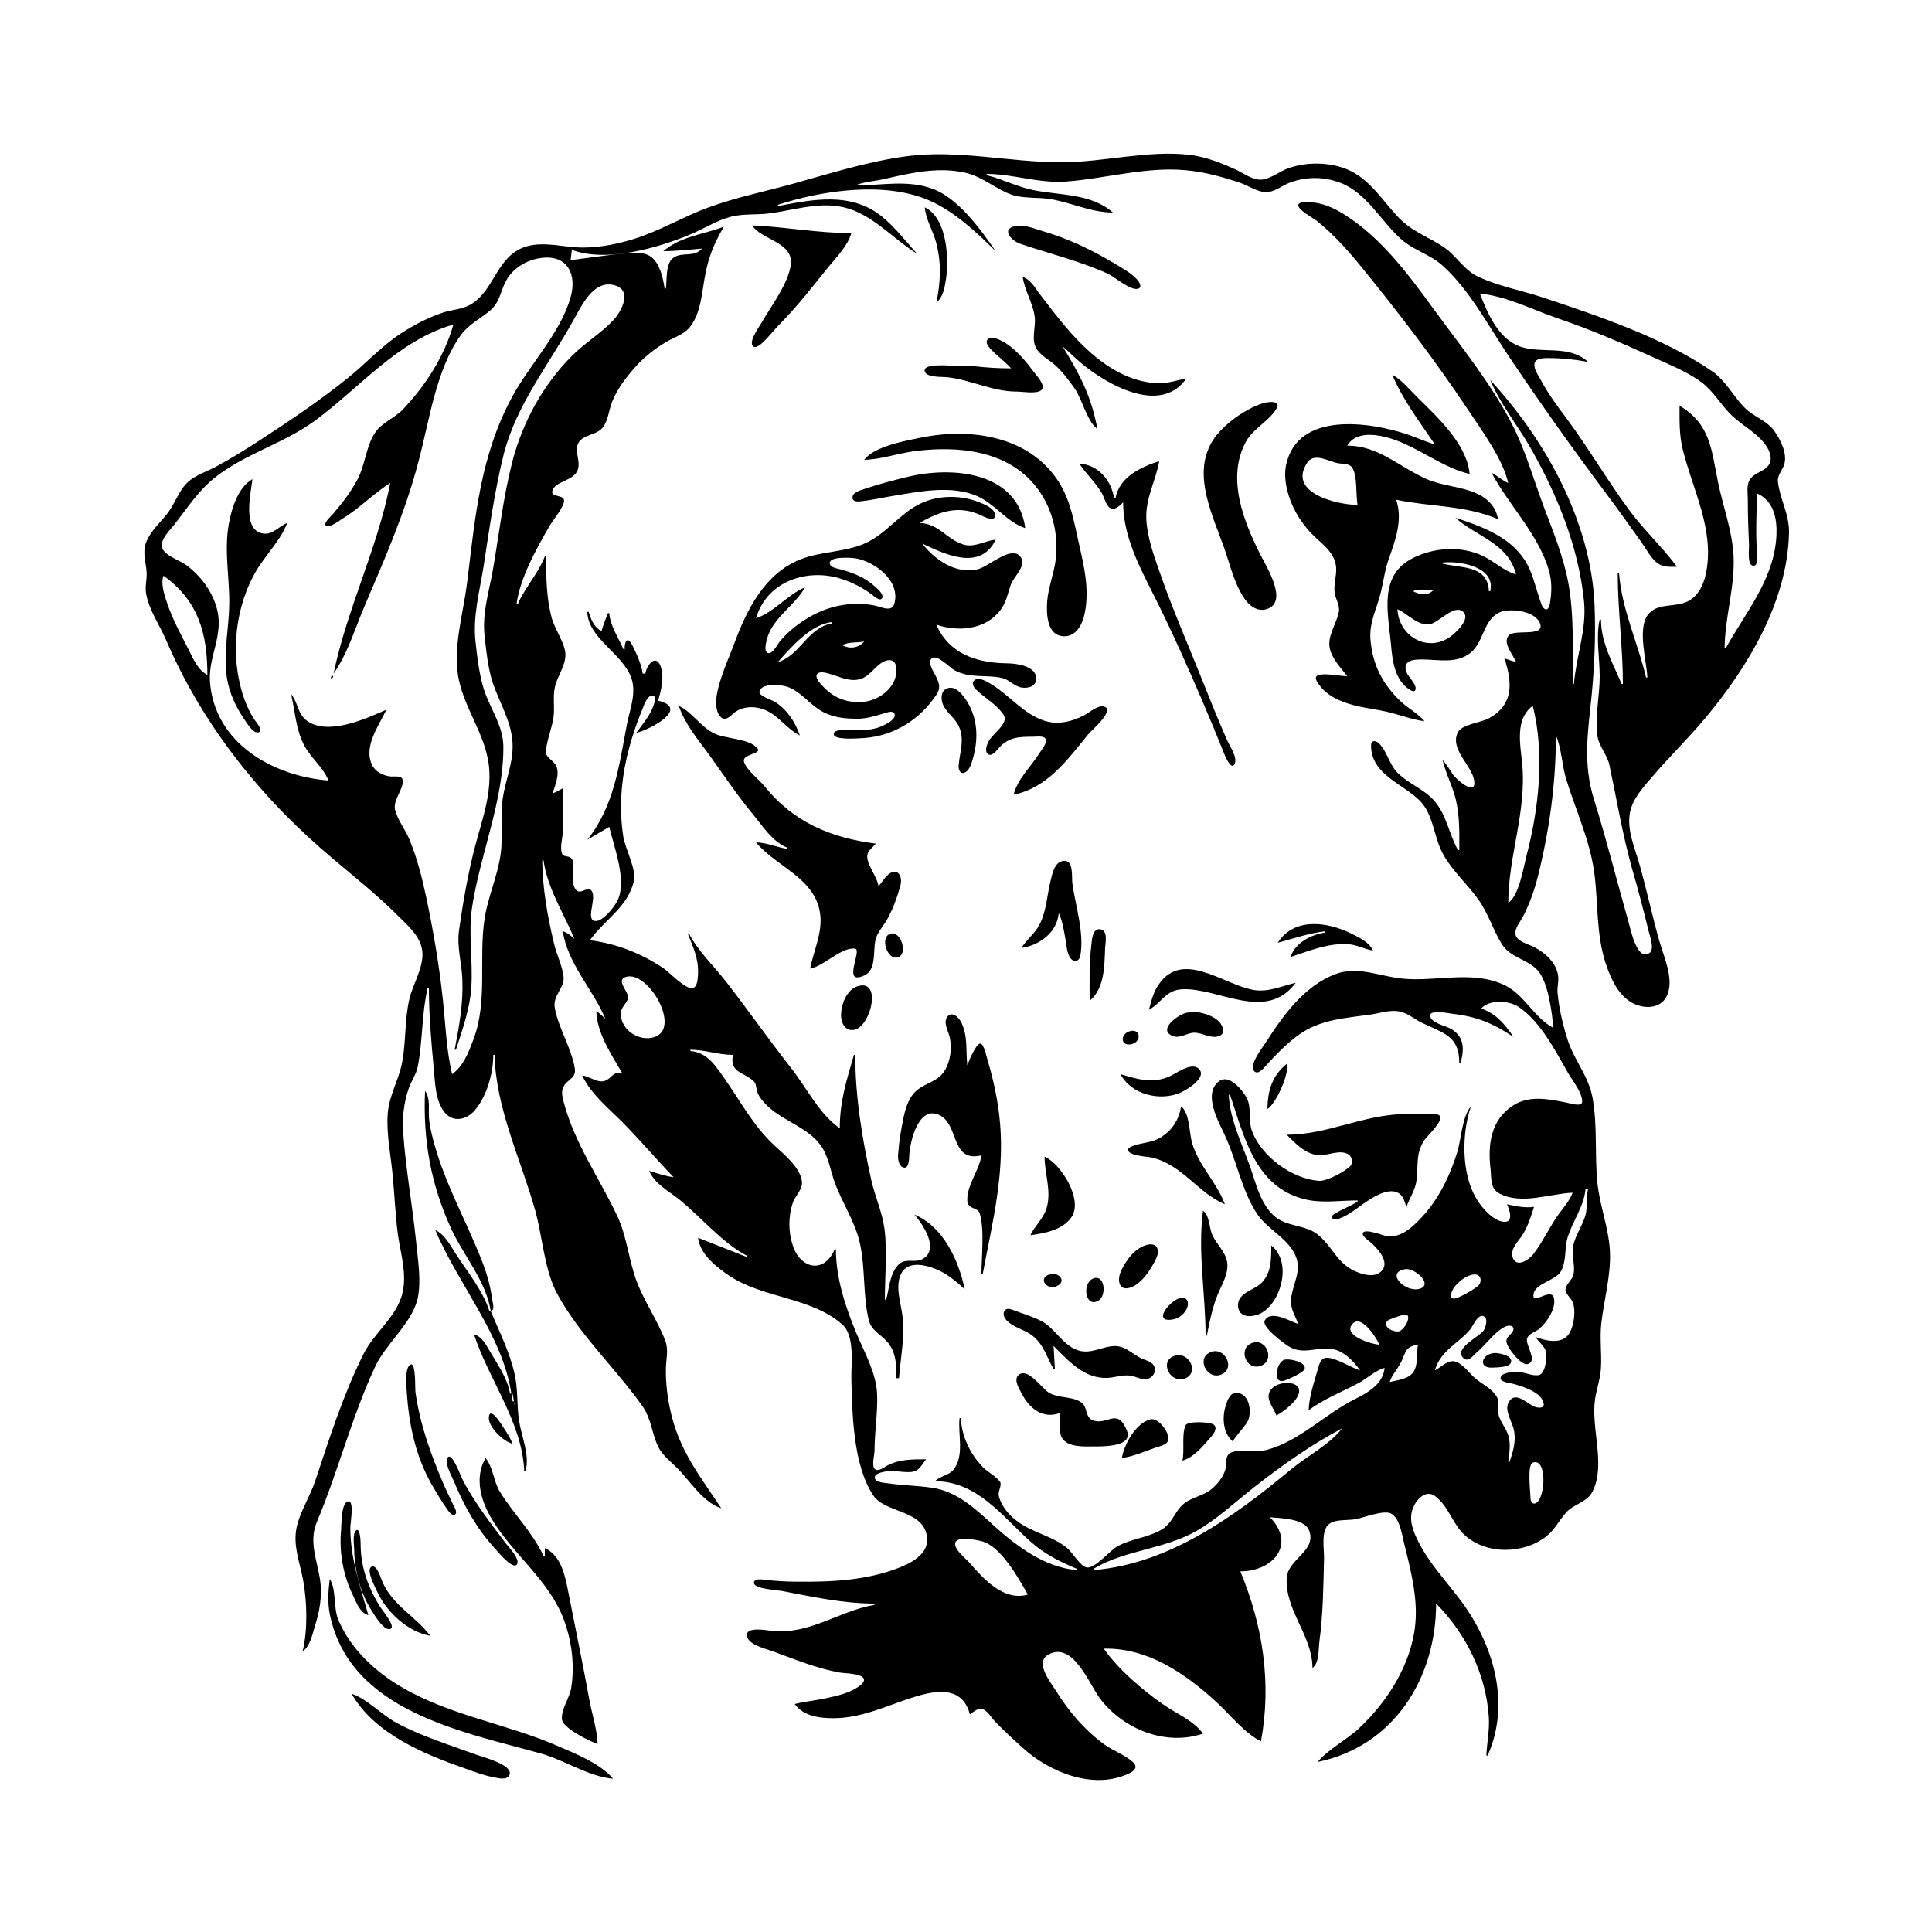 <?xml version="1.0" encoding="UTF-8"?>
<svg xmlns="http://www.w3.org/2000/svg" xmlns:xlink="http://www.w3.org/1999/xlink" width="1500pt" height="1500pt" viewBox="0 0 1500 1500" version="1.1">
<g id="surface1">
<path style=" stroke:none;fill-rule:nonzero;fill:rgb(0%,0%,0%);fill-opacity:1;" d="M 235 1282 C 240.805 1278.488 242.68 1268.191 244.656 1262 C 248.223 1250.82 250.25 1238.719 248.57 1227 C 246.418 1212 239.605 1197 245.875 1182 C 262.578 1142.301 273 1100.273 291.309 1061 C 299.656 1043 320.781 1026.52 324.531 1007 C 327 993.641 324.508 978.367 323.168 965 C 320.297 936.266 315 907.816 313 879 C 312.301 867.473 313.527 856 317.344 845 C 319.383 839.172 323.207 834.102 324.379 828 C 328.266 807.785 327.32 787.414 332 767 L 333 767 C 333 788.074 334.828 809.043 336.828 830 C 337.848 840.645 337.883 852.672 343.969 862 C 350.383 871.82 361.672 870.219 368.672 862 C 378 851 382.961 833.309 383 819 L 384 819 C 384.859 860.594 404.605 900.539 415.574 940 C 421.266 960.469 422.637 986.371 432.863 1005 C 450.305 1036.758 477.367 1061.723 498.289 1091 C 505.969 1101.746 505.691 1112 510.922 1123 C 514 1129.715 520.863 1134.805 525.996 1140 C 535.891 1150.012 546 1166.566 560 1171 C 543 1145.359 527.246 1126 520.426 1095 C 518.18 1084.812 516.809 1073.43 517 1063 C 517 1055.535 519.297 1048.289 516.531 1041 C 510.387 1024.781 499.996 1010.352 494 994 C 488 977.605 486.715 960 479.219 944 C 465.477 915 446.648 888.422 438 857 C 437 853 435.305 848.137 437.32 844.016 C 440.547 837.422 447.73 837.672 446.191 829 C 443.332 813 433.953 799 430.809 783 C 428.77 772.648 438.73 767.066 437.516 758 C 436.363 749.387 432.25 741.398 430.234 733 C 425.168 712 421.18 689.746 421 668 L 422 668 C 424.891 689.449 437.812 709.312 446 729 C 443 726.305 440.727 724.266 437 723 C 440.309 747.559 460.648 768.539 470 791 C 467.746 788.793 465.574 786.809 463 785 C 463.352 802.031 474.668 818.727 483 833 C 475.363 831.43 474.543 838.664 467.996 839.496 C 462.73 840.168 457.312 835.543 452 835 C 458.777 849.328 471.984 860 483 871 C 496.84 885 509.473 900 523 914 C 516.527 913.129 510.211 911 504 909 C 508.195 919 518.891 924.547 527 931.004 C 544 944.605 560.684 965 580 975 L 580 976 L 542 961 C 543.305 973.656 556.176 983.695 566 990.328 C 592.418 1008.16 629.906 1007 653.957 1028.324 C 663.926 1037.184 660.715 1058.797 661 1071 C 661.68 1098.137 662.41 1137.539 677.969 1161 C 687.469 1175.301 718.906 1172 719.852 1195 C 720.336 1206.816 707.297 1213.59 698 1217.188 C 673 1227 645.43 1228.312 619 1228 C 610.527 1228 601.41 1227.473 593 1226.426 C 590.957 1226.172 585.277 1225.422 585.348 1229 C 585.441 1233.602 603.43 1234.512 607 1235.195 C 630.574 1239.715 654.926 1245 679 1245 L 679 1246 C 651 1250.805 628.91 1269.367 599 1266.164 C 595.363 1265.777 578.934 1262.57 579.922 1270.043 C 580.848 1277.051 594.613 1280.082 600 1282.055 C 617 1288.27 634 1295.344 652 1298.574 C 655.77 1299.258 669.176 1299.168 670.652 1303.43 C 671.711 1306.48 667 1309.266 665 1310.52 C 657.914 1315 649 1316.805 641 1318.574 C 633 1320.332 624.895 1321 617 1323 C 623.98 1332.453 636 1334 647 1334 C 670.688 1334.004 690.758 1323 713 1316.578 C 730 1311.695 747.664 1310.602 753 1331 C 755.492 1329.457 758.844 1326.18 762 1326.742 C 766.215 1327.492 769.391 1333.102 772 1336 C 779 1343.426 786.512 1350.18 794 1357 C 814.945 1376.078 849.527 1390.141 876.996 1376.672 C 880.766 1374.824 883.562 1372.031 879.832 1368.391 C 873.656 1362.359 863.969 1359.32 857 1354.105 C 841.949 1343 829.988 1329 820 1313 C 815.688 1306.035 802.914 1290.719 814 1284.57 C 833.352 1274 845.73 1308 854.234 1319 C 872.281 1342.594 905 1355.816 934 1346 C 926.559 1335.656 913.215 1330.461 903 1323.277 C 886.43 1311.629 868.707 1296.621 857 1280 C 891 1279.242 919.82 1299 944 1321.086 C 954.926 1331.133 965.738 1345.156 979 1352 C 987.41 1306.699 980.445 1262 963 1220 C 988.41 1220 1006.516 1199.008 986 1178 C 994.395 1178.688 1012.637 1179.07 1016.27 1188 C 1022.785 1204.039 999.883 1210.367 999 1225 C 997.586 1250.387 1018.984 1269.801 1019 1295 C 1024.383 1291.215 1023.598 1280.059 1024.426 1274 C 1027.246 1253.27 1027.473 1231 1027.984 1210 C 1028.168 1202.59 1025.234 1188 1032.227 1183 C 1036.906 1179.473 1046.363 1180.531 1052 1179.586 C 1058.512 1178.492 1074 1172.152 1079.895 1175.066 C 1086.609 1178.43 1088.293 1190.512 1089.871 1197 C 1094.898 1217.703 1100.91 1239.504 1098.828 1261 C 1095.828 1292.016 1077.387 1321.055 1055 1342 C 1045.25 1351 1031.355 1358 1023 1368 C 1082.711 1355.641 1115 1302.363 1115 1245 C 1138.34 1268.531 1153.633 1299.762 1155.91 1333 C 1156.605 1343.152 1154.434 1353 1154 1363 L 1155 1363 C 1173.246 1322 1159.402 1276.223 1133.625 1242 C 1122.496 1227.223 1109.625 1213.645 1101.246 1197 C 1097.184 1189 1093.492 1180 1096.953 1171 C 1099.445 1164.535 1106.781 1156.23 1113.996 1161.438 C 1124.512 1169.023 1127.707 1183.066 1137 1191.699 C 1154 1207.375 1183.336 1206.723 1200.984 1192.48 C 1207.281 1187.402 1210.699 1180 1216.176 1174.039 C 1222.242 1167.586 1232.258 1166.293 1236.441 1158 C 1247 1137.059 1234.914 1108.566 1238.438 1086 C 1239.641 1078.309 1242.363 1070.793 1242.91 1063 C 1243.746 1051.07 1241.879 1039 1243.285 1027 C 1245.422 1009 1250.73 990.227 1249.961 972 C 1249.184 953.559 1241.941 936.25 1240.172 918 C 1238 896.066 1240.406 873.77 1236.387 852 C 1233.332 835.484 1222 822.762 1217 807 C 1213.324 795.359 1210.457 783.18 1209.301 771 C 1208.82 766 1210.633 761.07 1209.473 756 C 1207.285 746.465 1199.336 739.609 1191 735.262 C 1186.684 733.012 1177 730.816 1176.531 725 C 1176 720.426 1180.801 715 1182.754 711 C 1187.414 701.734 1191 692.062 1193.625 682 C 1202.867 645.516 1208 608.617 1208 571 C 1212.605 581.699 1212.594 594 1216 605 C 1223.41 629 1234.18 652.066 1237.715 677 C 1241 701.035 1239 725.664 1247 749 C 1250.832 760.344 1256.75 773.32 1268 779 C 1276.465 783.273 1288.676 783.371 1293.723 774 C 1300.473 761.449 1291.961 743.391 1288.426 731 C 1282.668 710.797 1278.34 690.203 1272.574 670 C 1269 657.66 1263.363 645.129 1265.301 632 C 1266.973 620.688 1275.707 611.32 1282.871 603 C 1296 587.664 1310.551 573.5 1323.562 558 C 1356.891 518.289 1387.68 467.336 1388.984 414 C 1389.352 399.062 1381.953 388 1380.371 374 C 1379.766 368.637 1384.172 365 1385.441 360 C 1387.574 351.762 1382.422 341.645 1377.895 335.016 C 1372.281 326.797 1361.996 323.777 1355 317 C 1345.449 307.621 1340.324 295.77 1329 288.027 C 1290.789 262 1241.637 245.547 1198 231 C 1181.273 225.426 1162.922 222.184 1147 214.508 C 1136.848 209.613 1130.996 199.078 1122 192.637 C 1109.727 184 1096.973 180.43 1086 169 C 1072 154.473 1062.285 136.477 1042 130.027 C 1028.652 125.785 1013.23 126.016 1000 130.699 C 992.961 133.191 984.742 140.406 977 139.391 C 970.422 138.523 964.883 134.09 959 131.438 C 947.875 126.414 936.188 121.781 924 120.285 C 891.629 116.309 856.719 126 824 126 C 784 126 743.566 116 704 121.281 C 674 125.305 644.934 134.531 616 142.574 C 593.984 148.695 571.504 153.172 550 161.055 C 530.309 168.273 512 179.41 492 185.566 C 477.562 190 462 193 447 192 C 433 191 417.281 186.766 404 193.133 C 385 202.207 382.871 226.59 365 236.637 C 358.637 240.215 350.871 240.406 344 242.672 C 332.652 246.41 322 252.031 312 258.438 C 296.605 268.242 284.195 282.195 270 293.551 C 248.328 311 225.227 326.492 202 341.656 C 190.602 349.098 178.996 356.246 167 362.691 C 159.926 366.492 152 368.699 146 374.184 C 138.582 381 135.863 391.207 129.715 399 C 124 406.098 116.883 412.418 113.48 421 C 110.422 428.711 113.25 436.18 113.816 444 C 114.23 449.73 112.422 455.203 113.465 461 C 115.805 474 123.883 485.066 129 497 C 157.781 564.121 204 621.309 260 668 C 276.699 682 293.609 695.609 309 711 C 316 718.07 324.375 725 327.211 735 C 330.883 748 321 762.742 318 775 C 314 791.477 315.367 808.453 312.195 825 C 309.547 838.805 302 850.531 301 865 C 299.992 881 303.324 896.262 304.828 912 C 306.328 927.676 306.934 943.371 309 959 C 311.211 973.801 316 989.094 312.477 1004 C 308 1022.426 290.645 1034.508 282.371 1051 C 266.555 1082.527 255.789 1116.629 244.668 1150 C 240.641 1162.082 232.887 1173.66 230.285 1186 C 227.324 1200.047 232.902 1213.316 235.387 1227 C 238.449 1244 238.988 1265.254 235 1282 M 864 165 C 847.375 150.078 822.621 151.766 802 147.551 C 789.617 145.02 778.289 139 766 136 L 766 135 C 786.523 135.059 805.996 142.348 827 141 C 858 138.781 889.668 129.188 921 132.172 C 935.441 133.547 949.312 137.32 963 142.004 C 969.234 144.137 975.348 148.559 982 149.145 C 989 149.766 995.648 143.816 1002 141.547 C 1014.832 137 1028.344 137.113 1041 142.066 C 1061.324 150.023 1072.352 172 1088 185.824 C 1097.551 194.34 1110.438 197.551 1119.996 206.176 C 1141 225.125 1155.402 252.719 1171 276 C 1195.531 312.617 1221.184 348.738 1247.629 384 C 1256.762 396.184 1265.566 408.609 1274.422 421 C 1278.391 426.555 1282 434.297 1288 438 C 1292.191 440.582 1297.32 440 1302 440 C 1290.539 424.539 1276.301 411.508 1264.883 396 C 1247.637 372.57 1233 347.262 1215.625 324 C 1208.297 314.27 1201.387 304.805 1195.703 294 C 1194 290.781 1190 285.266 1191.648 281.418 C 1193 278 1198.871 278.043 1202 278.004 C 1212.512 278 1222.676 279.055 1233 281 C 1217.691 267.18 1197.359 275.055 1180 269 C 1163.258 263 1154.918 243.258 1149 228 C 1168.969 229.633 1190 240.559 1209 247 C 1233.887 255.484 1258 265.73 1282 276.691 C 1295 282.723 1309.328 288.074 1321 296.762 C 1330.609 304 1336.316 314.797 1345 323 C 1353.477 330.828 1364.438 336.316 1371.199 346 C 1374 350.203 1376.434 356.195 1373.258 361 C 1369.523 366.449 1361.375 367.008 1358.18 373.043 C 1355.961 377.23 1357 383.414 1357 388 C 1357 400.074 1357.434 412 1357.961 424 C 1358 427.125 1356.488 438.234 1360.934 439.219 C 1365.652 440.262 1364.223 429.07 1364 427 C 1363 412.445 1364 397.582 1364 383 C 1378.348 389.312 1380.215 405.121 1379 419 C 1376.191 451.074 1354.992 476.074 1340 503 L 1339 503 C 1339.195 479.23 1347 456 1345.961 432 C 1345 412.055 1337.738 393.383 1333.801 374 C 1328.707 349 1328 329.27 1304 315 C 1304 326.512 1303.676 337.734 1306.477 349 C 1314.266 380.348 1330.98 410.789 1324.738 444 C 1322.777 454.434 1317.875 464.816 1307 468.227 C 1297.918 471.074 1286.219 468.75 1279.57 477.105 C 1271 487.824 1278.457 513.332 1279 526 L 1278 526 C 1271.496 498.559 1259.262 473.629 1257 445 L 1256 445 C 1256 473.754 1260 502.301 1260 531 L 1259 531 C 1252.23 514.738 1243 499.168 1243 481 L 1242 481 C 1238.883 494.137 1242 511.359 1242 525 C 1242 540.164 1238.297 556 1240.184 571 C 1241.227 579.344 1247.789 585.766 1249.547 594 C 1255.301 621 1259.555 647.238 1267 674 C 1271.754 690.273 1276 706.586 1280 723 C 1281 727.016 1284.922 737 1280.48 740 C 1270.969 746.441 1265.824 721 1264.422 716 C 1255.402 684.391 1247.449 652.379 1237.66 621 C 1228.699 592.289 1232.922 568.082 1235.832 539 C 1238 516 1238.98 492.273 1237.961 469 C 1235 404.586 1199.855 341.535 1157 295 C 1165 314.246 1178.961 331 1189 349 C 1209.641 385.52 1225.629 425 1229.828 467 C 1232 489 1223.699 509.445 1222 531 L 1221 531 C 1220.93 505.359 1222.277 477.277 1217.539 452 C 1213.734 431.684 1205.633 412.273 1198.426 393 C 1190.344 371.391 1184.383 349.613 1173.742 329 C 1157.445 297.434 1134.691 269.574 1113.848 241 C 1093.852 213.586 1072.316 184.16 1043 166.066 C 1035.266 161.293 1026.215 157.23 1017 157.016 C 1015.18 157 1008 156.273 1008 159.34 C 1008 163.191 1019.199 169 1022 171.211 C 1035.387 181.77 1046.891 194.816 1057.609 208 C 1086.266 243.246 1113.801 279.184 1139 317 C 1150 333.699 1166.332 355.359 1171 375 C 1166.246 373 1162.586 369.34 1158 367 C 1171.434 392.195 1194.777 415.352 1202.57 443 C 1204.754 450.742 1204.852 458.102 1203.715 466 C 1203.457 467.781 1202.992 473.641 1200 473.078 C 1197.191 472.531 1195.859 466.281 1195 464 C 1191.707 454.168 1189.602 444 1183.91 435 C 1172 416.469 1149.98 408.504 1130 402 C 1146 416.504 1171.172 421.691 1177 446 C 1167.41 443.18 1159.984 435.68 1151 431.488 C 1134 423.605 1113.488 425.02 1097 433.27 C 1070.547 446.508 1077.512 474.734 1079.828 499 C 1081 512.047 1082.359 528.09 1094.996 535.793 C 1098.672 538.031 1100 535.422 1098.539 532 C 1096.504 527.379 1090.992 523.5 1091.258 518.043 C 1091.551 512 1099.602 512.023 1104 512 C 1116.867 512 1130.934 515.684 1141.961 506.609 C 1152.18 498.203 1151.738 480.344 1165 475.148 C 1173.277 472 1193.477 474.504 1195.957 485 C 1198.211 494.492 1175.789 488.363 1171.449 493.277 C 1166.203 499.219 1174.91 508.289 1177 514 C 1173.922 513.129 1170.938 512.266 1168 511 C 1174 529.492 1175.754 546.742 1156 557.688 C 1150 561 1135.527 562.309 1132.18 568.133 C 1124.781 581 1142.918 594.492 1144.547 606 C 1146.422 619.188 1130 604.586 1127.816 601 C 1125.371 597.102 1123 593.43 1120 590 C 1122.465 600.652 1127.824 610.352 1130.348 621 C 1133.398 634 1133 647 1133 660 L 1132 660 C 1125 647.734 1123.238 633 1113.789 622 C 1105.723 612.621 1093.688 608.586 1085 600 C 1078.641 593.398 1077 583.48 1070.672 577.168 C 1068 574.609 1064.422 574.637 1064.473 579.02 C 1064.773 604 1094.68 609.57 1105.895 626.016 C 1113.266 636.82 1113.941 651.402 1120.312 663 C 1127.734 676.516 1139.477 686.492 1148.23 699 C 1155.617 709.551 1159.223 722.129 1166 733 C 1172.828 743.738 1185.484 744.461 1193.672 753.184 C 1202 762.148 1205 786 1206 798 C 1191.398 790.426 1184 773 1169 765.27 C 1144 752.82 1115.434 762.387 1089 759.828 C 1071.684 758.156 1054.324 749.785 1037 756.23 C 1012.984 765.164 996.266 788.176 983 809 C 980.496 813.031 969.402 826.703 973.695 831.551 C 976.809 835.062 981.309 829 983.172 827 C 991 818.434 999.43 809.66 1009 803 C 1025.27 791.441 1044.988 790.41 1064 787.715 C 1071.539 786.645 1079.312 783.727 1087 785.391 C 1093.289 786.75 1098.301 791.41 1104 794.109 C 1120.336 802 1132.996 804.156 1133 825 L 1134 825 C 1136.887 814.734 1137 805.301 1127 799 C 1123 796.492 1110.457 794.371 1110.348 788.301 C 1110.266 784 1124.48 786.543 1127 787 C 1146.477 789.176 1158.789 794.277 1175 805 C 1168.359 795.16 1161.559 787 1150 783 C 1156.324 775.828 1171.395 776.668 1179 781.703 C 1195.953 793 1207.566 815.809 1217.422 833 C 1220.664 838.652 1229 849 1228.352 855.68 C 1227.953 859.594 1218.34 856.461 1216 856 C 1202.465 853.336 1187.477 850.176 1175 858.133 C 1157.281 869.434 1155 888.727 1157.285 908 C 1158 915 1156.914 922.715 1164 926.559 C 1180.902 935.703 1203.324 926.758 1221 926 C 1218.297 933.133 1212.742 938.734 1208.52 945 C 1202.168 954.422 1197.273 965.023 1190.238 974 C 1187 978 1177.977 984.285 1174.742 977 C 1171.949 970.465 1177.957 964.742 1181.227 960 C 1185.961 953.133 1188.441 945 1191 937 C 1183.57 938 1177.266 936.496 1170 935 C 1172 939.113 1175.637 949.762 1166.996 948.547 C 1158.551 947.359 1149.875 937 1145.879 930 C 1134.523 910.559 1134.895 880 1142 859 C 1135.297 866.699 1134.48 884.113 1131.574 894 C 1126 912.465 1117 931 1103.91 945 C 1097 952.316 1088.781 960.406 1078 960 C 1074.648 959.738 1060 953.449 1058.207 957.203 C 1057 959.617 1062.594 963.195 1063.996 964.426 C 1069.559 969.309 1080.168 980.41 1071.852 987.566 C 1067.27 991.508 1060 990 1055 988.137 C 1038.801 982.457 1035.75 969.48 1023.984 959.215 C 1013.91 950.422 998.945 953 989 943.816 C 978.941 934.539 975.508 920.516 971.332 908 C 965 889.422 954.863 870 954 850 L 955 850 C 965.906 882.242 974.398 921.676 1013 931.102 C 1026.453 934.387 1040.328 932 1054 932 L 1054 933 C 1048.465 936.41 1042.621 938.652 1037 941.824 C 1036 942.375 1032.605 944.48 1034.637 946 C 1038.562 948.473 1047.926 942.051 1051 940 C 1058.82 934.676 1077.68 918.469 1087.57 927.652 C 1090 930 1090.695 934 1092 937 C 1094.332 930.16 1098.648 924.281 1099.699 917 C 1101.391 905.281 1098.797 895.48 1106 885 C 1108.246 881.812 1120.484 870.469 1118 866.602 C 1116.812 864.562 1113 865.016 1111 865 C 1103.676 865 1096.32 865 1089 865.016 C 1058 865.77 1030.371 881 999 881 C 1005.734 887.73 1012.98 895.578 1023 896.816 C 1030.27 897.711 1040 892.113 1046.773 896.18 C 1049.727 898 1050.914 902.629 1048.395 905.297 C 1044.289 909.648 1029.996 917.254 1024 916.816 C 1003 915.277 979.172 897.668 972 878 C 969 869.648 972 859.762 967.723 852 C 964 845.492 953.934 833.469 946.188 839.648 C 934 849.332 945.793 870.43 950.781 881 C 959.941 900.41 964 924.074 975.699 942 C 983.953 954.75 1000.848 961.578 1006.285 976 C 1010.633 987.527 1003.293 997.598 1002.328 1009 C 1001.742 1016 1005.738 1021.781 1008 1028 C 1002 1026 986.594 1016.668 981.969 1025.215 C 979.262 1030.219 996.195 1042.391 1000 1045 C 1011 1052.191 1021.168 1046.027 1033 1047.176 C 1042.738 1048.125 1050.656 1056.41 1056 1064 C 1049.234 1062 1035.734 1053.148 1029 1054.273 C 1024.945 1055 1023.828 1060.648 1022.859 1064 C 1019.957 1074.07 1016.453 1084.457 1016 1095 C 1027.82 1086 1042 1080.738 1055 1073.691 C 1061.77 1070.02 1067.57 1064.199 1075 1062 C 1073.871 1074.547 1062.207 1081.145 1052 1086.246 C 1028.547 1098 1009.617 1118.383 984 1125.57 C 976 1127.785 961.578 1124.523 955.227 1128.066 C 950.789 1130.543 952.531 1137 951.363 1141 C 949.707 1146.754 945.414 1152 940.996 1155.812 C 934.602 1161.422 925.559 1162.195 919 1167.559 C 911.699 1173.715 910.352 1183 901 1188.098 C 890.66 1193.828 878.488 1194.793 868 1200.262 C 861.906 1203.438 850.633 1217.633 844 1217 C 838.965 1216.438 832.863 1205.602 829 1202.301 C 817 1192.188 801 1190 789 1180.473 C 783 1176 776.875 1168.477 775.395 1161 C 774.742 1157.695 778.191 1153 776.367 1150.426 C 773.23 1146.016 766.883 1143 763 1139 C 753.215 1128.828 746.613 1115.23 746 1101 L 745 1101 C 743.594 1113.586 748.953 1130.008 740.363 1141 C 736.516 1145.773 730 1145.785 726 1150 C 758.586 1150.09 777.953 1177 800 1196.828 C 810.582 1206.352 822.961 1212.57 836 1218 L 836 1219 C 811.48 1217 789.59 1200.719 772 1184.828 C 757.891 1172.09 743.648 1158.105 724 1155.133 C 712.387 1153.379 700.621 1153.297 689 1151.574 C 686.484 1151.199 679.207 1151 679.207 1147.09 C 679.207 1143.402 687.43 1142.449 690 1142.176 C 696 1141.527 705.555 1144.352 710.957 1142 C 714.445 1140.289 716.629 1136 719 1133 C 708.469 1133 698.637 1132.832 689 1137.785 C 686.707 1139 681.445 1143.176 679 1140.352 C 676.699 1137.629 678.98 1129.438 679 1126 C 679 1111.305 681.613 1096.77 680.961 1082 C 680.258 1066.09 671.363 1050.379 665.285 1036 C 656.594 1015.445 649 992.523 649 970 L 648 970 C 640 989.059 621.52 985.391 615.52 967 C 612 956.555 612 944.441 615.469 934 C 617.371 928.262 623.52 923.449 622.578 917 C 620.949 906 608.684 896.258 601 889.09 C 584.449 873.645 574.504 854.273 561.574 836 C 554.805 826.43 548.578 817.027 536 816 L 536 815 C 547.289 815 557.809 819 569 819 C 566.426 833.52 577.945 832.145 585.398 839.727 C 587.465 841.832 586.973 845.391 588 848 C 589.793 852.523 593.453 856.508 597 859.715 C 609.176 870.652 627.348 875.672 637 889 C 643.367 897.633 644.715 909.172 648.426 919 C 654.285 934.523 663.91 948.652 667.574 965 C 671.988 984.691 669.84 1005.711 674.531 1025 C 676.578 1033.406 685 1036.629 689.945 1043.09 C 695.914 1051.129 696 1060.445 696 1070 L 698 1070 C 699.262 1054.031 702.414 1039.094 700.828 1023 C 699.809 1012.613 694.621 999.066 699.574 989.016 C 705.793 976.383 725.188 983.66 734 989.07 C 739.438 992.406 744.32 996.691 749 1001 C 744.336 978.457 732.371 952.363 710 943 C 716.332 950.43 729.344 969.277 716.957 977.141 C 710.473 981.258 703.168 976 697.328 982.133 C 690.719 989.129 690.48 1000.18 688 1009 L 687 1009 C 687 990.812 689 972 686.711 954 C 685 941.055 679.238 928.746 676.426 916 C 669.41 884.254 664 851.543 664 819 L 663 819 C 657.262 838.828 652 855.039 652 876 C 636 864.801 626.602 845.07 614.789 830 C 597.285 807.668 580.996 784.395 563.574 762 C 554.371 750.168 541.859 738.293 535 725 L 534 725 C 538.219 735.281 542.461 744.637 541.961 756 C 541.824 759.066 541.652 766.285 537.773 767.168 C 532.332 768.406 519.711 754.828 515 751.672 C 497.789 740.129 478.57 732.613 458 730 C 469 714.285 487.328 704.633 492.172 684 C 494.242 675.188 485.637 659.414 484 650 C 480.719 629.656 482 608.094 486.652 588 C 489.602 575.113 493.93 562.207 499 550 C 500 547.297 502.781 539.457 506.773 540.035 C 510 540.523 507.918 546.258 507.301 548 C 504.566 555.719 498.797 562.457 494 569 C 504.656 566.469 536 550.016 511 544 C 513.18 536.242 515.559 527.047 513.441 519 C 510.258 507 502.422 515.023 501 523 L 499 523 C 497.875 515.375 494.387 508 490.957 501.004 C 487 493.414 484.809 498.113 485 504 L 484 504 C 480 494.75 473.891 486.211 473 476 L 472 476 C 470.215 480.621 468.305 485.219 467 490 C 460.992 486.734 459 481.219 457 475 L 456 475 C 456.434 495.438 482.973 507 490 526 C 494.496 538 488.848 551.133 486.609 563 C 480.637 594.684 476.738 626 456 652 L 473 642 C 476.82 658 487.324 684.699 479 700 C 476.859 704.133 466.641 717.734 460.605 714.645 C 455.551 712.055 463.387 696.496 459.23 691.539 C 455.938 687.605 450.648 695.312 447 690.668 C 442.434 684.438 446.648 675 444.566 668.059 C 443 663.266 437.578 666.32 436.316 662.668 C 434.578 657.637 436.734 651.129 436.961 646 C 437.453 634.711 437 623.301 437 612 C 434.344 613.453 431.832 615 429 616 C 430.973 609.824 434.621 601.457 432 595.016 C 430.32 590.438 423.184 588.305 423.781 583 C 424.812 573.809 428.359 566 429.699 557 C 430.883 549.047 429 541 430.898 533 C 432.863 524.797 439 517 439 508.285 C 439 500 430.77 488.535 428.426 480 C 424.168 464.508 424 448 424 432 L 423 432 C 417.777 445.441 407.641 456 402 469 L 401 469 C 404 448.316 415.965 427 426.285 409 C 429.699 403.078 435 397.422 437.523 391.004 C 440.57 382.805 427 387.105 428.891 381 C 430.961 373.77 444.227 373.438 448 366 C 451.773 358.551 445.406 351 449 344.043 C 452.797 337 463.309 338.156 468 331.816 C 472.293 326.379 472.676 318.262 475.207 312 C 479 302.449 485.566 293.727 492.289 286 C 499.258 278 507.867 271.039 517 265.629 C 523.828 261.582 531.465 259.746 536.363 253 C 544.703 241.504 545 225.449 547.805 212 C 550.508 198.211 555 188 562 176 C 545.906 182.16 528.656 183.391 515 195 C 524.996 195 535 193.785 545 193 C 538.695 200.219 530.168 195.223 523 200 C 516.617 204.059 517.867 217.145 517 224 L 516 224 C 514.828 216.051 512.473 205 505.816 199.652 C 499.695 195 491 196.145 484 196.828 C 470.289 198.156 456.664 200.273 443 202 L 444 194 C 470.941 204.043 510.527 192.559 536 182 C 546.781 177.516 556.547 171 568 168.133 C 577.883 165.734 588 167 598 165.574 C 619.953 162.586 641.344 154.68 663 163.453 C 681.797 171.066 695 186.477 712 197 C 703 187 694.617 176 684 167.52 C 660.344 149 631.207 154.723 604 160 L 604 159 C 638.578 147.754 686.625 140.715 721 155.426 C 740.828 164 757.879 180.004 773 195 C 761.422 178.066 743.836 153.77 724 146.543 C 704.363 139.391 684.188 144 664 144 C 670.504 141.078 678.992 140.73 686 139.117 C 706.977 134.297 728.574 129.191 750 134.234 C 762.879 137.27 772.746 146.516 785 151 C 795 154.523 806.5 152.824 817 154.805 C 832.812 157.785 847.801 165 864 165 M 718 161 C 718.863 171 724.711 179.465 727 189 C 731 204.68 730.227 219.355 727 235 C 732.289 230.453 733.375 223.629 734.41 217 C 736.953 200.715 735.281 169.129 718 161 M 584 175 C 590.715 186 615.918 188 614 205 C 612.605 219.617 598.195 238.324 591 251 C 589 254.332 581.668 264.547 584.285 268.379 C 586 271 589.488 268.129 591 267 C 596.508 262.191 600.914 256.117 606 251 C 619.562 237.348 631.242 222 643.426 207 C 649.906 199.094 658 191.027 661 181 C 635.188 181 609.742 176.105 584 175 M 788 175.535 C 776.879 178.156 785.66 187.109 792 189.25 C 814.816 197 837.93 202.477 860 212.438 C 865.238 214.801 878 226.062 883.676 224.125 C 887.238 223 884.293 218.668 882.852 217.039 C 878 211.664 871 208.047 865 204.398 C 847.637 194 829.477 185.273 810 179.574 C 803.336 177.625 795 174 788 175.535 M 712 197 L 713 198 L 712 197 M 353 815 L 354 815 C 358.938 799.559 364.797 783.277 365.91 767 C 367.332 746.246 363.383 724.574 366.59 704 C 373 662.578 390.824 622.348 390.82 580 C 390.82 565 382.246 552.531 377 539 C 372.398 526.809 370.562 511 369.176 498 C 367 478.039 372.547 458.527 375.574 439 C 380 410.168 384 381.344 391 353 C 400.797 314.316 426 283.293 445 249 C 451.348 237.805 460.574 217 477 221.434 C 491.645 225.453 482.242 242.219 475.824 249 C 466.227 259 454 266.328 444.172 276.172 C 421.355 299 405.598 328 397.629 359 C 390.652 386.27 387.559 414.32 382.75 442 C 379.836 458.773 374.324 475.785 376.176 493 C 377.441 504.812 378.945 519.789 382.863 531 C 388.234 546.355 397.574 561.312 397.984 578 C 398.355 593.008 392.445 605.484 390.301 620 C 388.172 634.418 390.656 648.559 388.711 663 C 386.41 680.07 378.902 696 376.273 713 C 371.473 744.086 378.883 777.02 367.574 807 C 363.844 817 359.879 827.609 351 834 C 346.562 815.41 345.871 795.004 343.836 776 C 340.961 749.188 336.406 722.367 330.789 696 C 327.629 681.164 323.77 666.043 317.988 652 C 314.793 644.238 308.988 637.07 306.793 629 C 304.59 621 314.848 611.039 312.363 604.742 C 311.293 602.031 305.242 603.098 303 602.816 C 297.363 602.109 291.488 599.246 288.922 594 C 281.91 579.617 294.199 563.418 300 551 C 283.941 558.117 254.215 571.586 238 559.363 C 231 554.141 231.32 545.035 226 539 C 229.172 552.285 229.539 565.469 235.809 578 C 240.875 588.133 250.973 595.602 255 606 C 211.809 602.59 166.309 576.832 163 529 C 161.793 509.715 173.703 493.145 168.523 473 C 164.934 459.051 155.594 446.637 144 438.301 C 139 434.762 125 430.422 125.543 423 C 125.949 417.18 132.203 411.336 135.574 407 C 145.414 394.352 154.266 380.703 167 370.668 C 190.367 352.258 219.953 344.445 244 327 C 279 301.477 308.73 264.367 352 252 C 344.898 277.012 330.492 299.168 312.715 318 C 306.547 324.414 297 328 291.805 335.09 C 284.559 344.801 283.504 361 277.68 372 C 272.52 381.812 265.746 390.602 258.57 399 C 257.438 400.328 251 406 252.922 408 C 255.34 410.418 263.914 404 266 402.602 C 279.309 394.617 289.926 383.168 303 375 C 293.188 425.602 269.402 472.609 259 523 C 270 507.352 275.746 487.512 283.281 470 C 299 433.359 314.945 396.68 325 358 C 333.297 327 338.559 286.508 357.926 260 C 363.797 252 372.492 247.723 380 241.535 C 388.406 234.605 388.168 226.812 392.914 218 C 398.43 207.762 409.605 201.398 421 200.176 C 441 198.016 448 213.504 442.961 231 C 434.863 259 411.477 282.574 397.691 308 C 372.809 354 368.969 401.227 362.715 452 C 359.93 474.617 352.48 499.145 355.285 522 C 358.633 549.246 378.727 571 379.961 599 C 380.852 619.355 373.973 637.617 368.883 657 C 363.312 678.211 359.543 700.301 356.43 722 C 354.555 735.051 358.395 747.129 358.961 760 C 359.785 778.77 356.555 796.66 353 815 M 794 215 C 795.59 225.766 801.902 235.156 803.348 246 C 804.348 253.531 800.586 263 804.316 270 C 807.363 275.77 814.223 279.113 818.984 283.301 C 824.953 288.547 830 295.465 834.652 302 C 840 310 844.492 328 852 333 C 847.293 307.648 838.52 291 825 269 C 829.879 273 834.199 277.512 839 281.562 C 858.629 298.121 900.734 322.688 921 294 C 913.992 295 907 297.707 900 297.547 C 870.656 297 846.543 276.152 828.43 255 C 820.965 246.285 814 237.176 807 228 C 803.352 223 800.168 217.141 794 215 M 785 286 C 775.211 286 765.719 285.434 756 284.285 C 751 283.703 745.973 284 741 284 C 737.383 284 716.965 281.828 717.922 288 C 718.738 293.223 731 292.449 735 292.832 C 753.566 294.688 770.336 304 789 304 C 793.582 304 804.711 306.031 808.383 303 C 812.262 299.738 805.539 292.555 803.625 290 C 796.809 281 789 271 779 265.352 C 776.176 263.801 770.516 261 767.363 263.066 C 764.645 265 766.684 268.113 768.234 270 C 773.258 275.723 779.859 280.113 785 286 M 825 268 L 824 269 L 825 268 M 1081 291 C 1089 310.352 1102.336 327.711 1114 345 C 1106.828 343.039 1100 339.707 1093 337.355 C 1063.684 327.582 1007.488 319 998.52 361 C 997.227 367.059 997.828 374.023 999.234 380 C 1002.238 392.762 1009 404.492 1018 414 C 1025 421.379 1034.84 427.328 1037 438 C 1038.555 445.203 1035.27 452.652 1036.184 460 C 1036.836 465.215 1040.449 469.602 1039.469 475 C 1037.797 484.168 1030.535 493.352 1032.383 503 C 1034 511.445 1041 518.387 1046 525 C 1040.73 525 1026.859 522 1022.648 524.605 C 1020 526.242 1023.223 530.48 1024.395 532 C 1028.961 538 1035 541.781 1042 544.547 C 1052.84 549 1064.676 550 1076 552.426 C 1086 554.641 1095.785 558.625 1106 560 C 1101 554.043 1093.684 550.195 1088 545 C 1073.504 531.43 1065.453 516 1064 496 C 1063.23 483.48 1068 474.57 1071.254 463 C 1073.957 453.367 1074.832 443.508 1078.219 434 C 1083.445 419.32 1089.254 403.523 1084 388 C 1111.309 393.633 1136.891 392.129 1163 403 C 1161.484 393 1154.176 386.191 1145 382.453 C 1132.77 377.469 1119 377.141 1107 371.688 C 1086 362.23 1070.227 346 1046 346 C 1051.77 336 1065 336.766 1075 339.129 C 1098.672 344.805 1117.766 362.48 1141 368 C 1138.938 344.543 1115.531 323.531 1100 308 C 1094 302.121 1088.445 295 1081 291 M 983 312.52 C 975.605 314.094 968.273 318.262 962 322.344 C 956.449 326 951.582 330.121 947 335 C 922.496 361.75 940 396.219 950.309 425 C 955 438.223 957.883 452.078 965.699 464 C 969.453 469.723 975.66 475.082 982.996 473.043 C 1001 468.02 983.281 440 978.758 431 C 965.625 405.168 952 371 967.312 343 C 973.219 332.25 985.5 327.012 991.199 317.004 C 994.41 311.367 986.309 311.812 983 312.52 M 671 357 C 683.879 356.734 697 352 710 350.281 C 743.602 346 781.969 349.426 804.48 378 C 816.805 393.637 822 414.281 819.715 434 C 818.348 445.109 813.871 456 813 467 C 812.406 476.738 812.676 493.523 826 494 C 835.844 494.246 840.516 484.316 842.191 476 C 845.828 458 841.93 440.617 837.883 423 C 833.988 406.062 831.5 389 821.91 374 C 799.277 338.711 754.184 332 716 339.602 C 703.738 342.066 678.766 346.41 671 357 M 1115 345 L 1114 346 L 1115 345 M 1054 392 C 1039 392 999 383 1015 359.109 C 1020.527 351 1031.773 358.434 1039 359.676 C 1042.668 360.305 1047.664 359.617 1049.973 363.277 C 1054 369.664 1052.57 384.336 1054 392 M 866 387 L 865 387 C 863 373.113 852.559 360.668 838 360 C 843.328 368.059 850.656 374.594 855.535 383 C 857.434 386.273 858.688 393 862.391 394.633 C 866 396.312 869.676 392.168 872 390 C 872 417.551 885.762 442.016 897.754 466 C 910.703 492 922.426 518.387 933.852 545 C 939.539 558.262 945 571.609 950.398 585 C 950.996 586.484 955.668 598.258 958.406 593.379 C 961.254 588.312 954.82 579.434 952.863 575 C 945.582 558.531 938.887 541.715 932.199 525 C 921.559 498.398 910 472.074 900.656 445 C 895.973 431.512 890.672 417.434 890 403 C 889.309 386.316 897.285 373.766 900 358 C 885.645 362.672 868.965 370.371 866 387 M 796 410 C 790 365.809 738.965 361.789 704 370.375 C 692.918 373.098 681.812 376.008 671 379.668 C 668 380.664 661.266 382.469 661.922 386.781 C 662.406 390 666.789 389.352 669 389.113 C 676.719 388.281 684.344 386.523 692 385.246 C 712.965 381.754 738.758 376.254 759 385.312 C 772.527 391.367 782 405.582 796 410 M 223 406 C 217.43 408.141 212.27 414.488 206 414.324 C 187 413.832 195 382.012 196 372 C 184.691 378.496 179.75 395 177.613 407 C 173.953 427.68 178.242 448.27 177.996 469 C 177.773 487.801 173.387 506.152 176 525 C 177.789 538 183.266 549.41 190.723 560 C 192.492 562.52 197.223 570.43 201.344 568.34 C 204.387 566.793 198.711 560.445 197.746 559 C 191.301 549.312 187.664 538.32 185.398 527 C 179.965 499.816 184.301 469.363 197.863 445 C 205.234 431.758 217.637 420.148 223 406 M 621 571 C 617.449 560.574 611.309 551.289 602 545.105 C 599.629 543.527 589 540.398 589.633 537 C 590.863 530 606.594 531.625 611 533.105 C 620.984 536.457 627.363 545.371 636 551 C 645.406 557 655 558.051 666 558 C 673.77 558 680.629 555.48 688 553.352 C 689.848 552.82 693.684 551.641 694.539 554.328 C 695.727 558.062 689.512 561.324 687 562.676 C 677.805 567.617 668 567 658 567 C 655.504 567 647.426 566 647.348 570 C 647.25 575 667.492 573.152 671 573 C 694 571.336 714.25 558.828 727.297 539 C 731.82 532.125 727 526.25 723.902 520 C 722.762 517.695 720.785 513 723.605 511 C 727.895 508 737.449 518.422 741 520.352 C 753.289 527.035 765.281 523.531 778 526.395 C 783.602 527.652 787.359 532.781 793 533.773 C 797.879 534.629 804.473 533.086 804.547 527 C 804.668 517 789.25 515.09 782 515.004 C 758.93 514.73 736.922 508 727 485 C 743.891 490.719 764.895 489 776.473 474 C 781.211 468 782.305 461.074 784.762 454 C 786.992 447.574 798.434 438.316 791.566 431.434 C 784.211 424.066 767.402 440 759 442 C 742.402 446 725.801 434.758 716 422 C 733.375 430.219 761.188 443.805 773 419 C 764.645 419.73 756.492 425.414 748 422.773 C 734.699 418.629 729.355 406.66 714 406 C 729.848 396.75 744.895 392 762 400.242 C 764 401.219 771.941 405.309 772.535 400.684 C 773.273 395 764 391.414 760 389.812 C 745.59 384.184 727.977 384.281 714 391.27 C 698.34 399.102 688 414.391 672 421.688 C 655.852 429.02 637.383 427.832 621 434.453 C 593.887 445.41 579.895 473.109 570.32 499 C 565.402 512.297 558.324 527 556.301 541 C 555.594 546 555.816 554.121 560.395 557.34 C 564.223 560.027 568.172 554.586 571 552.652 C 575.59 549.512 581.551 548.523 587 549.301 C 602.566 551.52 608.453 564.648 621 571 M 716 421 L 715 422 L 716 421 M 625 456 C 610.852 462 601.445 475.082 587 480 C 595.32 451.168 626.832 441 653 449.344 C 661.648 452.117 669.73 456.211 677 461.652 C 678.391 462.691 683 467.23 684.824 464.453 C 686.676 461.398 680.816 456.773 679 455.094 C 671.812 448.449 662.312 444.723 653 442.152 C 650.582 441.484 644.207 440.688 644.207 437.172 C 644.207 431.797 660.781 433 664 433.438 C 679 435.809 699.66 451.086 694.273 469 C 692.25 475.641 683.656 471 679 470.094 C 662.887 467.059 646.531 469.602 632 477.109 C 622.219 482.16 612.488 489.477 605.465 498 C 603.664 500.184 599.984 507.719 596.477 507.078 C 591.844 506.234 595.859 494.395 596.879 492 C 602.961 477.695 617.531 469.395 625 456 M 1157 459 L 1156 459 C 1155 437.543 1132.566 441.605 1118 437 C 1132 434.797 1161.598 439.633 1157 459 M 127 447 C 154.188 466.547 161 492.086 161 524 C 153.648 520.105 150.348 512.137 146.754 505 C 140.453 492.488 133.645 480.426 129.344 467 C 127.504 461.254 124.59 452.801 127 447 M 625 455 L 626 456 L 625 455 M 1113 458 C 1108.348 463 1102.594 461.809 1097 459 C 1101.723 457.02 1107.91 458 1113 458 M 1085 473 C 1092.98 476.375 1100.449 486 1110 484.621 C 1117 483.598 1128.652 469.117 1135.68 474.758 C 1142.535 480.262 1130 491.426 1126 494.363 C 1108 507.109 1085.902 493.656 1085 473 M 646 483 L 646 484 C 627 487.277 621.188 509 604 514 C 614 502.605 629.973 484.398 646 483 M 671 498 C 666.438 503.223 660 504 654 501 C 659 498 665.391 499.336 671 498 M 689.996 512.543 C 697.859 512 696.355 523.504 694.516 528 C 690.785 537.129 680.652 543.777 671 544.824 C 659 546.121 648.43 542.574 640 534 C 638.246 532.148 631.652 526 634.711 523.027 C 637 520.82 642.414 522.68 645 523.438 C 652.617 525.68 659.852 529.551 668 527.211 C 676.516 524.766 681.57 513.18 689.996 512.543 M 258 524 C 257 525.48 257 525.203 257 527 C 258.766 526.02 258.953 525.777 258 524 M 787 617 C 813.566 611.504 828.828 589.715 845 570 C 847.695 566.832 863.891 553 858.523 549.195 C 853.816 546 845.93 553.137 842 555.219 C 832 560.441 820.859 563.129 810 559.301 C 794.723 554 784.324 540.633 771 532.09 C 767.918 530.113 759.32 524.355 756 528.742 C 754 531.488 757 534.82 759 536.535 C 765.77 542.598 774 547.215 779.176 555 C 783.59 561.828 770.324 569.566 767.328 576 C 766.168 578.492 764.348 583 766.871 585.289 C 770 588.211 774.379 582 776.172 580.012 C 783.637 572.121 791.809 572 802 572 C 804.398 572 810.344 571.004 811.758 573.602 C 813.477 576.762 808.352 582.523 806.809 585 C 800.508 595.105 789.707 605.199 787 617 M 1280 527 L 1279 528 L 1280 527 M 734.227 535.027 C 729.973 537.605 730.594 544.215 732.574 548 C 735.516 553.633 741 557.289 744 563 C 749.352 573.602 745.258 583.133 744.309 594 C 744 596.766 745 601.379 748.914 599.824 C 753.273 598.07 754.773 591.016 755.844 587 C 759.539 573.16 758.887 558.598 751.664 546 C 748.672 540.781 741.535 530.605 734.227 535.027 M 527 548 C 531.906 562.414 541.793 574 550.574 586 C 561.727 601.445 572.215 617.344 584.414 632 C 591.855 641 599.805 653.66 611 658 L 611 659 C 602.832 657.797 595.355 654.172 587 654 C 602.57 673.125 633.363 681.551 636.816 710 C 638.57 724.465 631.695 738.109 629 752 C 639.996 750.039 652.938 735.242 663.848 736.531 C 669.824 737.234 653.176 765.531 670.957 757.387 C 680.727 753 677.695 738.344 679.684 730 C 681 724 685.609 719.34 688.664 714 C 693.242 706 696.445 697 698.961 688 C 701.395 679.441 696 672.387 688.328 680.215 C 685.957 682.629 684.434 685.641 682 688 C 681.254 680.535 671.656 670 673.559 663.016 C 674.426 660 678 657.477 680 655 C 644.594 650.426 615.738 638.129 593.199 610 C 589 605 579.25 597.457 577.613 591.301 C 576 585.398 591.402 585.535 588.246 581.262 C 582.457 573.414 563.559 573.684 555 569.676 C 544 564.531 537.633 553 527 548 M 1190 548 C 1199.535 585 1194.676 628.637 1185 665 C 1182.637 674.438 1179.32 695.324 1171 701 C 1171 664.676 1185.359 630.102 1181.828 593 C 1180.422 578.184 1175.988 558.41 1190 548 M 612 659 L 611 660 L 612 659 M 793 736 C 807 734 820.684 724 822 709 C 825 715.148 825.902 722.285 827.195 729 C 828 733.691 828.25 739.742 831 743.77 C 833.812 747.637 837.945 746.426 838.77 742 C 841.98 724.699 835 703.133 832.594 686 C 831.867 681.004 834 666.723 825 668.492 C 818.492 669.766 816.949 678.688 815.629 684 C 812.848 695.176 812.449 707.648 807 718 C 803.461 724.773 797 729.516 793 736 M 992 732 C 1004.672 728.535 1015.82 724.664 1029 723 L 1029 724 C 1018 725.605 1005.516 732 1002 743 C 1016.703 738.215 1031.203 732 1047 733.09 C 1053.648 733.578 1059.523 737 1066 738 C 1062.805 731.289 1055.422 728 1049 724.758 C 1030.547 715.664 1004.781 712 992 732 M 846 777 C 857.723 767.285 857.441 749.797 858 736 C 858.219 732 860.508 722.188 853.984 721.465 C 848 720.812 847.762 730.156 847.285 734 C 845.508 748.277 846 762.633 846 777 M 532 723 L 533 724 L 532 723 M 691.215 725 C 682.93 727.523 688.766 745.602 696.941 743.289 C 705.445 741 699.395 722.211 691.215 725 M 447 729 L 446 730 L 447 729 M 892 784 C 901.887 778.594 904.914 768.633 918 768.039 C 946.25 766.758 983 794 1006 763 C 994.934 765.562 984.68 770.637 973 768.535 C 948.977 764.211 916.289 735.473 897.953 767 C 894.906 772.238 893.625 778.227 892 784 M 486 758.438 C 503.379 753.328 529.246 798.5 508 805.195 C 496.27 809 481.914 799.68 482 787 C 482 781.793 486.465 779.574 487.559 775 C 488.684 770.285 477.496 761 486 758.438 M 666 765.652 C 657 768.422 652.836 780.422 653 789 C 653.211 795.062 657 801.383 664 799.344 C 676.473 795.648 684.633 760 666 765.652 M 920 786.637 C 914.473 788.227 899 799.16 910 804.141 C 915.906 806.754 921.297 802 927 801.77 C 933.379 801.66 939.508 806.461 945.941 804.566 C 952.918 802.512 948.805 794.715 944.957 791.789 C 938.379 786.789 928 784.32 920 786.637 M 762 897 C 760.266 908.758 750.637 920 751 932 C 751.387 939.41 759 936.812 760.684 942.148 C 764.488 955 762 975.492 762 989 L 763 989 C 770.926 947 781 908.148 775.715 865 C 773.938 850.727 770.855 836.766 766.719 823 C 766 820.707 764 810.207 760.973 810.207 C 757.812 810.207 752 824.238 751 827 C 749.742 815.562 751.598 805 746.48 794.004 C 744.586 790 738.629 784 735 790.148 C 732.387 794.711 736.699 801.359 737.535 806 C 738.988 814.059 737.996 822.734 734.176 830 C 729 839.684 719.695 840.09 712 846.391 C 705.852 851.484 703.301 859.438 701.66 867 C 699.629 876.379 698 886.426 697.324 896 C 697 899 697.445 904.18 700.414 906 C 706 909.211 705.902 898.68 706 896 C 706.801 886 712.812 859.609 728 865.164 C 745.312 871.492 737.23 903 762 897 M 471 791 L 470 792 L 471 791 M 877 800.656 C 869.301 803.012 870 813.004 878.984 810.566 C 886.617 808.461 885.441 798.09 877 800.656 M 999 826 C 987.617 835.273 984.297 846.637 984 861 C 990.43 857.449 1001.457 833.09 999 826 M 870 834 C 878.293 850 901.188 855.359 917 848.098 C 921.676 846 937.871 836.188 930.551 829.605 C 924.66 824.309 912.574 834 907 836.176 C 893.617 841.477 882.965 837.707 870 834 M 484 833 L 483 834 L 484 833 M 330 847 C 328.379 884.785 334.309 919.145 350.309 954 C 359.793 974.656 377.621 995.113 381 1018 L 380 1018 C 374.879 1001.812 361.984 986.27 352.945 972 C 348.988 965.75 344.883 958.234 338 955 C 355.32 996.656 390.305 1036.664 397 1082 L 396 1082 C 393.934 1070 386.277 1059.328 380.281 1049 C 377 1043.629 374.305 1037.785 368 1036 C 379.465 1071.238 405.371 1104.047 407 1142 L 408 1142 C 411.562 1130 404.777 1115.059 402.977 1103 C 401.18 1091 402.262 1079.16 399.574 1067 C 395.727 1049.574 387.789 1034.305 381 1018 C 384.605 1017.398 382.375 1011 382 1008 C 380.703 998.094 377.812 988.297 374.195 979 C 362.465 949 346.707 921.281 337.703 890 C 335.578 882.613 333.562 874.691 333 867 C 332.637 860.484 334.215 852.492 330 847 M 917 859 C 915 871.426 907.641 881 896 885.547 C 892.652 887 876.602 888.738 875.922 892.324 C 874.984 897.266 890.984 898 894 898.664 C 917.691 904 929.934 926.082 951 935 C 944.77 918 930.477 904.809 925.43 887 C 923.254 879.32 923.691 864.023 917 859 M 811 898 C 811 911.43 816.539 924.637 812.559 938 C 810 946.434 803.539 951.41 800 959 C 811 957.586 825 955 831.891 945 C 841.172 931.422 823.766 903.617 811 898 M 524 914 L 523 915 L 524 914 M 1233 923 C 1231.348 930 1232.82 937.121 1230.789 944 C 1228.355 952.246 1222.754 959.453 1221.324 968 C 1220 975.023 1223 982.008 1221.773 989 C 1220.945 993.578 1216.301 996.34 1215.523 1000.715 C 1214.871 1004.383 1219.863 1007.738 1221 1011 C 1223.691 1017.793 1222 1028.77 1218.582 1035 C 1213.23 1044.203 1200 1041.074 1192 1038 C 1194.387 1041.395 1197.992 1044.258 1199.816 1048 C 1201.723 1052 1199.988 1066.559 1194.852 1067.59 C 1189.453 1068.672 1182.762 1064.805 1177 1065.039 C 1174.246 1065.152 1165 1065.816 1165 1070 C 1165 1073.262 1172.727 1073.785 1175 1074.43 C 1182 1076.426 1197.523 1081 1198.535 1090 C 1199 1094.016 1193.211 1093 1191 1092 C 1185 1089.215 1176 1079.504 1171.184 1089.043 C 1167.938 1095.27 1174 1104 1175.332 1110 C 1177.238 1119 1174.824 1126.633 1172 1135 L 1171 1135 C 1171.816 1128.531 1173 1121.414 1171.211 1115 C 1169.578 1109.25 1165.273 1104.703 1163.637 1099 C 1162.203 1094 1164.668 1088.664 1161.836 1084.039 C 1158 1077.832 1150.336 1074.508 1145 1069.816 C 1140.523 1066 1134.555 1057.062 1128 1056.824 C 1123 1056.645 1118.191 1062 1114 1064 C 1118.52 1048.34 1132.184 1043.344 1141.609 1032 C 1143.672 1029.473 1147.723 1019.109 1152.402 1022.238 C 1155.48 1024.297 1153.395 1030.508 1151.91 1033 C 1148.957 1037.684 1127.82 1047.156 1136.32 1054.574 C 1140.32 1058.062 1144.238 1051.785 1147 1049.609 C 1152.785 1045.141 1165.297 1027.641 1172.848 1029.363 C 1174.703 1029.785 1175.523 1031.223 1174.824 1033.02 C 1173.645 1036.059 1169.797 1037.539 1169.547 1041.039 C 1169.227 1045.547 1181 1060.391 1185.906 1059.109 C 1194.5 1057 1183.926 1044.051 1185.648 1039.109 C 1186.949 1035.367 1192.184 1034.168 1194.984 1031.773 C 1200.641 1027 1207.562 1017 1206.68 1009.004 C 1205.43 997.746 1189.336 1014.445 1190.582 1005 C 1191.73 996.191 1207.562 994.59 1211.91 987 C 1216.309 979.328 1214.562 969.316 1217 961 C 1220.887 948.109 1229.883 936.66 1231 923 L 1233 923 M 934 940 C 929.789 972.609 936 1004.152 936 1037 L 937 1037 C 939 1026.293 941.348 1015.137 945.453 1005 C 948.711 997 954 989.105 952.785 980 C 951.578 972 944.637 966.125 941.324 959 C 938.707 953.371 939.219 943.641 934 940 M 890 966.637 C 880.652 969.32 873.438 979.438 869.879 988 C 867.773 993.059 868.262 1001.566 876 1000.09 C 885.656 998.246 893.898 985.238 897.676 977 C 900.816 970.141 898.219 964.277 890 966.637 M 987 967 C 987 977.258 987.234 987.789 979.672 995.816 C 974.184 1001.637 961.438 1003.359 961.203 1013 C 960.938 1024 973.289 1023.164 980 1019.004 C 995.445 1009.434 1002.844 979.434 987 967 M 1091 985.383 C 1098.641 984.184 1113.23 997.641 1101.941 1000.68 C 1090.969 1003.637 1075.305 988 1091 985.383 M 814 989.742 C 806 993.086 813 1001.609 819.957 998.758 C 829.211 995 821.609 986.594 814 989.742 M 1144.98 989.477 C 1149.562 989.379 1150.82 994.367 1148.258 997.605 C 1146 1000.344 1132.422 1008.164 1129 1008.246 C 1124.438 1008.367 1127.344 1002 1128.652 1000.004 C 1131.93 995.277 1138.891 989.605 1144.98 989.477 M 848 993.031 C 840 997.34 842.777 1015.684 852.785 1009.82 C 859.672 1005.789 857.598 988 848 993.031 M 916.984 1007.641 C 909.309 1008.645 894.695 1026 909 1024.656 C 914.332 1024.188 919 1021 921.426 1016 C 923.273 1012.027 922.34 1007 916.984 1007.641 M 818 1063 L 819 1063 L 818 1045 C 829.5 1056.5 842 1070.742 860 1069.789 C 865.781 1069.484 871.438 1067.285 877.285 1068 C 881.816 1068.516 886.348 1071.719 890.984 1070.551 C 895.359 1069.449 898.242 1064.367 895.816 1060.227 C 893.719 1056.641 888.41 1056 885 1054.098 C 878.898 1050.801 873.336 1045.172 866 1045.082 C 855.949 1045 847.168 1051.766 837 1048.402 C 824.641 1044.312 819.332 1031.062 808 1025.379 C 801 1022 792.227 1019.176 785 1016.551 C 782.926 1015.793 780.574 1016 779.621 1018.242 C 777.781 1022.703 782.727 1026.688 786 1028.648 C 791.691 1032.055 797.938 1033.648 802.984 1038.184 C 810.789 1045.195 813 1054.277 818 1063 M 1089.941 1020.734 C 1097.422 1019.25 1091 1032.523 1085.996 1033.668 C 1082.309 1034.484 1073.27 1030.531 1077 1025.641 C 1078 1024.336 1088 1021.109 1089.941 1020.734 M 1071 1044 C 1065.957 1044 1044.43 1037.574 1049 1029.434 C 1055.801 1017.703 1068.973 1039.305 1071 1044 M 972 1042.742 C 960.699 1047.145 967.68 1064.637 978.984 1060.395 C 990.195 1056.188 983.227 1038.383 972 1042.742 M 818 1044 L 817 1045 L 818 1044 M 1101 1044 C 1099.309 1051.102 1101.668 1060.605 1096.348 1066.469 C 1092 1071.078 1084.684 1071.527 1079 1073 C 1080.625 1067.516 1084.363 1064 1087 1059 C 1091.758 1051 1089.66 1045.699 1101 1044 M 940 1049.742 C 928.426 1054.324 937 1071.516 947.984 1067.258 C 959.691 1062.703 951 1045.391 940 1049.742 M 1160 1050.527 C 1150 1051.445 1147.406 1062.555 1159 1061.816 C 1162 1061.613 1171 1061.688 1172.824 1058.438 C 1175.855 1052.539 1163.387 1050.215 1160 1050.527 M 911 1053 C 899.965 1057.637 908.973 1074.613 919.98 1070.258 C 932 1065.469 922.383 1048 911 1053 M 997 1055.781 C 990.852 1058.004 987.867 1074.633 997 1072 C 999.801 1071.125 1012.586 1065.531 1013 1062.625 C 1013.988 1057.258 1000.547 1054.523 997 1055.781 M 319 1059.348 C 313.59 1061.414 315.77 1078.352 316 1083 C 317.805 1108.02 323.227 1132.105 336 1154 C 339.57 1160.098 343.199 1166.258 347.348 1172 C 348.391 1173.418 351 1177.387 353.305 1175.824 C 355.379 1174.414 352.965 1170.504 352.242 1169 C 349.367 1163.016 346.469 1157.105 343.852 1151 C 334.188 1128.488 326 1105.324 322.578 1081 C 322.172 1078.16 322.977 1058 319 1059.348 M 823 1097 C 823 1102.734 821.602 1110.715 824.316 1116 C 828.504 1124.035 842.324 1123.012 850 1123 C 856 1123 874.242 1123.172 875.578 1115 C 875.91 1113 875 1110.832 874.199 1109 C 867 1093.062 859 1107.289 848 1102.512 C 842.477 1100.074 844.348 1092.395 839.773 1089.004 C 832.609 1083.699 821.789 1086 814 1081.047 C 808.758 1077.793 797.602 1061 790.605 1067.742 C 786.82 1071.465 791.41 1078.426 793.258 1082 C 799.258 1093.594 809.734 1102 823 1097 M 991 1099 C 994.582 1097 997.93 1094.602 1000.996 1091.824 C 1002.941 1090.066 1004.855 1088.172 1006.348 1086 C 1017.184 1070.227 986.844 1070 984.98 1083.016 C 984.238 1088.262 989.324 1094.168 991 1099 M 957 1119 C 960.332 1114.129 964.391 1109.797 967.84 1105 C 972.844 1098.051 970.516 1079.266 958 1081.832 C 954.449 1082.59 952.75 1088 951.75 1091 C 948.762 1100.105 949.305 1112.387 957 1119 M 398 1082 L 399 1088 L 398 1088 C 397.613 1085.73 397.324 1084.164 398 1082 M 399.668 1089.668 C 399.723 1089.723 399.777 1090.777 399.332 1090.332 C 399.277 1090.277 399.223 1089.223 399.668 1089.668 M 398 1121 C 396.523 1117.473 394.742 1114.211 392.656 1111 L 388.695 1105 C 387.75 1103.516 380.27 1092.457 379.543 1100.148 C 378.797 1108.051 391.199 1119.383 398 1121 M 871 1132 C 880 1130.77 888.379 1127 897 1124 C 899.996 1122.801 905.391 1122.168 906.746 1118.773 C 909 1113.012 899.281 1100.164 893 1102 C 881.789 1105 872.84 1121.328 871 1132 M 918 1134 C 926.832 1131.703 934 1122.68 939.906 1116 C 941.82 1113.781 945.25 1109.691 942.957 1106.602 C 940.805 1103.703 922.234 1103.223 920.605 1106.438 C 917.176 1113.215 919.891 1126.148 918 1134 M 1042 1109 C 1032.242 1121.641 1014.355 1130.812 1002 1141.082 C 958.691 1177.078 907.578 1214.34 849 1219 L 849 1218 C 873.395 1203.312 903.871 1203 929 1188.574 C 944.984 1179.422 958.59 1166.551 973 1155.211 C 994.562 1138.238 1017.688 1121.805 1042 1109 M 348 1131.176 C 343.988 1134.207 351 1146.75 352.398 1150 C 359.906 1168.43 369.781 1186.176 383.172 1201 C 385.387 1203.457 397.258 1218.172 400.957 1215 C 404.969 1211.383 394.402 1200.57 392.477 1198 C 380.527 1182.07 367.789 1165.816 358.758 1148 C 357.613 1145.742 351.43 1128.602 348 1131.176 M 377 1132 C 368 1147.57 373.441 1165.566 382.203 1180 C 398.688 1207.152 426 1226.68 437.574 1257 C 444 1274.281 446.348 1292.77 443.41 1311 C 442 1318.715 435.484 1327.172 436.32 1335 C 437 1341.727 457.891 1352.055 464 1354 C 463.492 1342.137 459.527 1330.629 457.426 1319 C 452.594 1292.27 447 1265.637 441.801 1239 C 439.242 1226.133 436.531 1207.777 423 1202 L 423 1208 L 422 1208 C 413 1189 398.891 1175.691 388 1158 C 383.168 1150 382.879 1139.285 377 1132 M 1190 1135.621 C 1201.559 1131.195 1200 1164.812 1191.883 1167.246 C 1189.207 1168.043 1188.309 1165 1188.277 1163 C 1188.199 1158 1185.562 1137.402 1190 1135.621 M 286 1254 C 279.562 1231.312 271.973 1210 272 1186 C 272 1183.098 275 1165.637 270.789 1165.637 C 264.699 1165.637 265.219 1184 264.828 1188 C 263.168 1205.18 266.539 1223.473 274.246 1239 C 277 1244.707 279.414 1252.062 286 1254 M 276.594 1188.176 C 273.461 1190.484 274.965 1199.605 275 1203 C 275.199 1219.387 279.926 1237.227 288.863 1251 C 290.859 1254.07 298.488 1267 303.352 1264.578 C 307.305 1262.699 296.746 1250.121 295.426 1248 C 286 1233.102 280 1216.641 280 1199 C 279.992 1197.672 279.785 1185.824 276.594 1188.176 M 798 1238 C 779.312 1243.523 763.344 1225.57 752.426 1213 C 749.727 1210 740 1202.367 741.738 1197.562 C 743.52 1192.496 758.324 1195.637 762 1196.531 C 777 1200.207 790.766 1225.305 798 1238 M 424 1208 L 423 1209 L 424 1208 M 334 1270 C 322.906 1255 305.645 1247.062 297.309 1229 C 296 1226.465 292.953 1214.52 288.59 1216.348 C 283.566 1218.449 291.719 1233.156 293 1236 C 300 1251.48 316.73 1267 334 1270 M 838 1219 L 837 1220 L 838 1219 M 256 1226 C 254.824 1235.297 254.246 1244.758 256.211 1254 C 272 1328.688 358.875 1344.434 420 1361.426 C 438.328 1366.52 457 1379.352 476 1381 C 466 1369 446 1361.219 432 1355.148 C 392.957 1338.383 350.234 1332 313 1310.574 C 291.863 1298.473 271.715 1280 262.453 1257 C 258.906 1248.223 261 1232.812 256 1226 M 273 1315 C 290.629 1346 328.906 1361.828 361 1373 C 369.277 1376 377.316 1379 386 1380.387 C 389 1381 394 1381.66 395.594 1378 C 398.621 1370 374 1364 369 1362.055 C 348.625 1354.602 327.168 1348 308 1337.691 C 296.281 1331.395 285.293 1319.145 273 1315 "/>
</g>
</svg>
